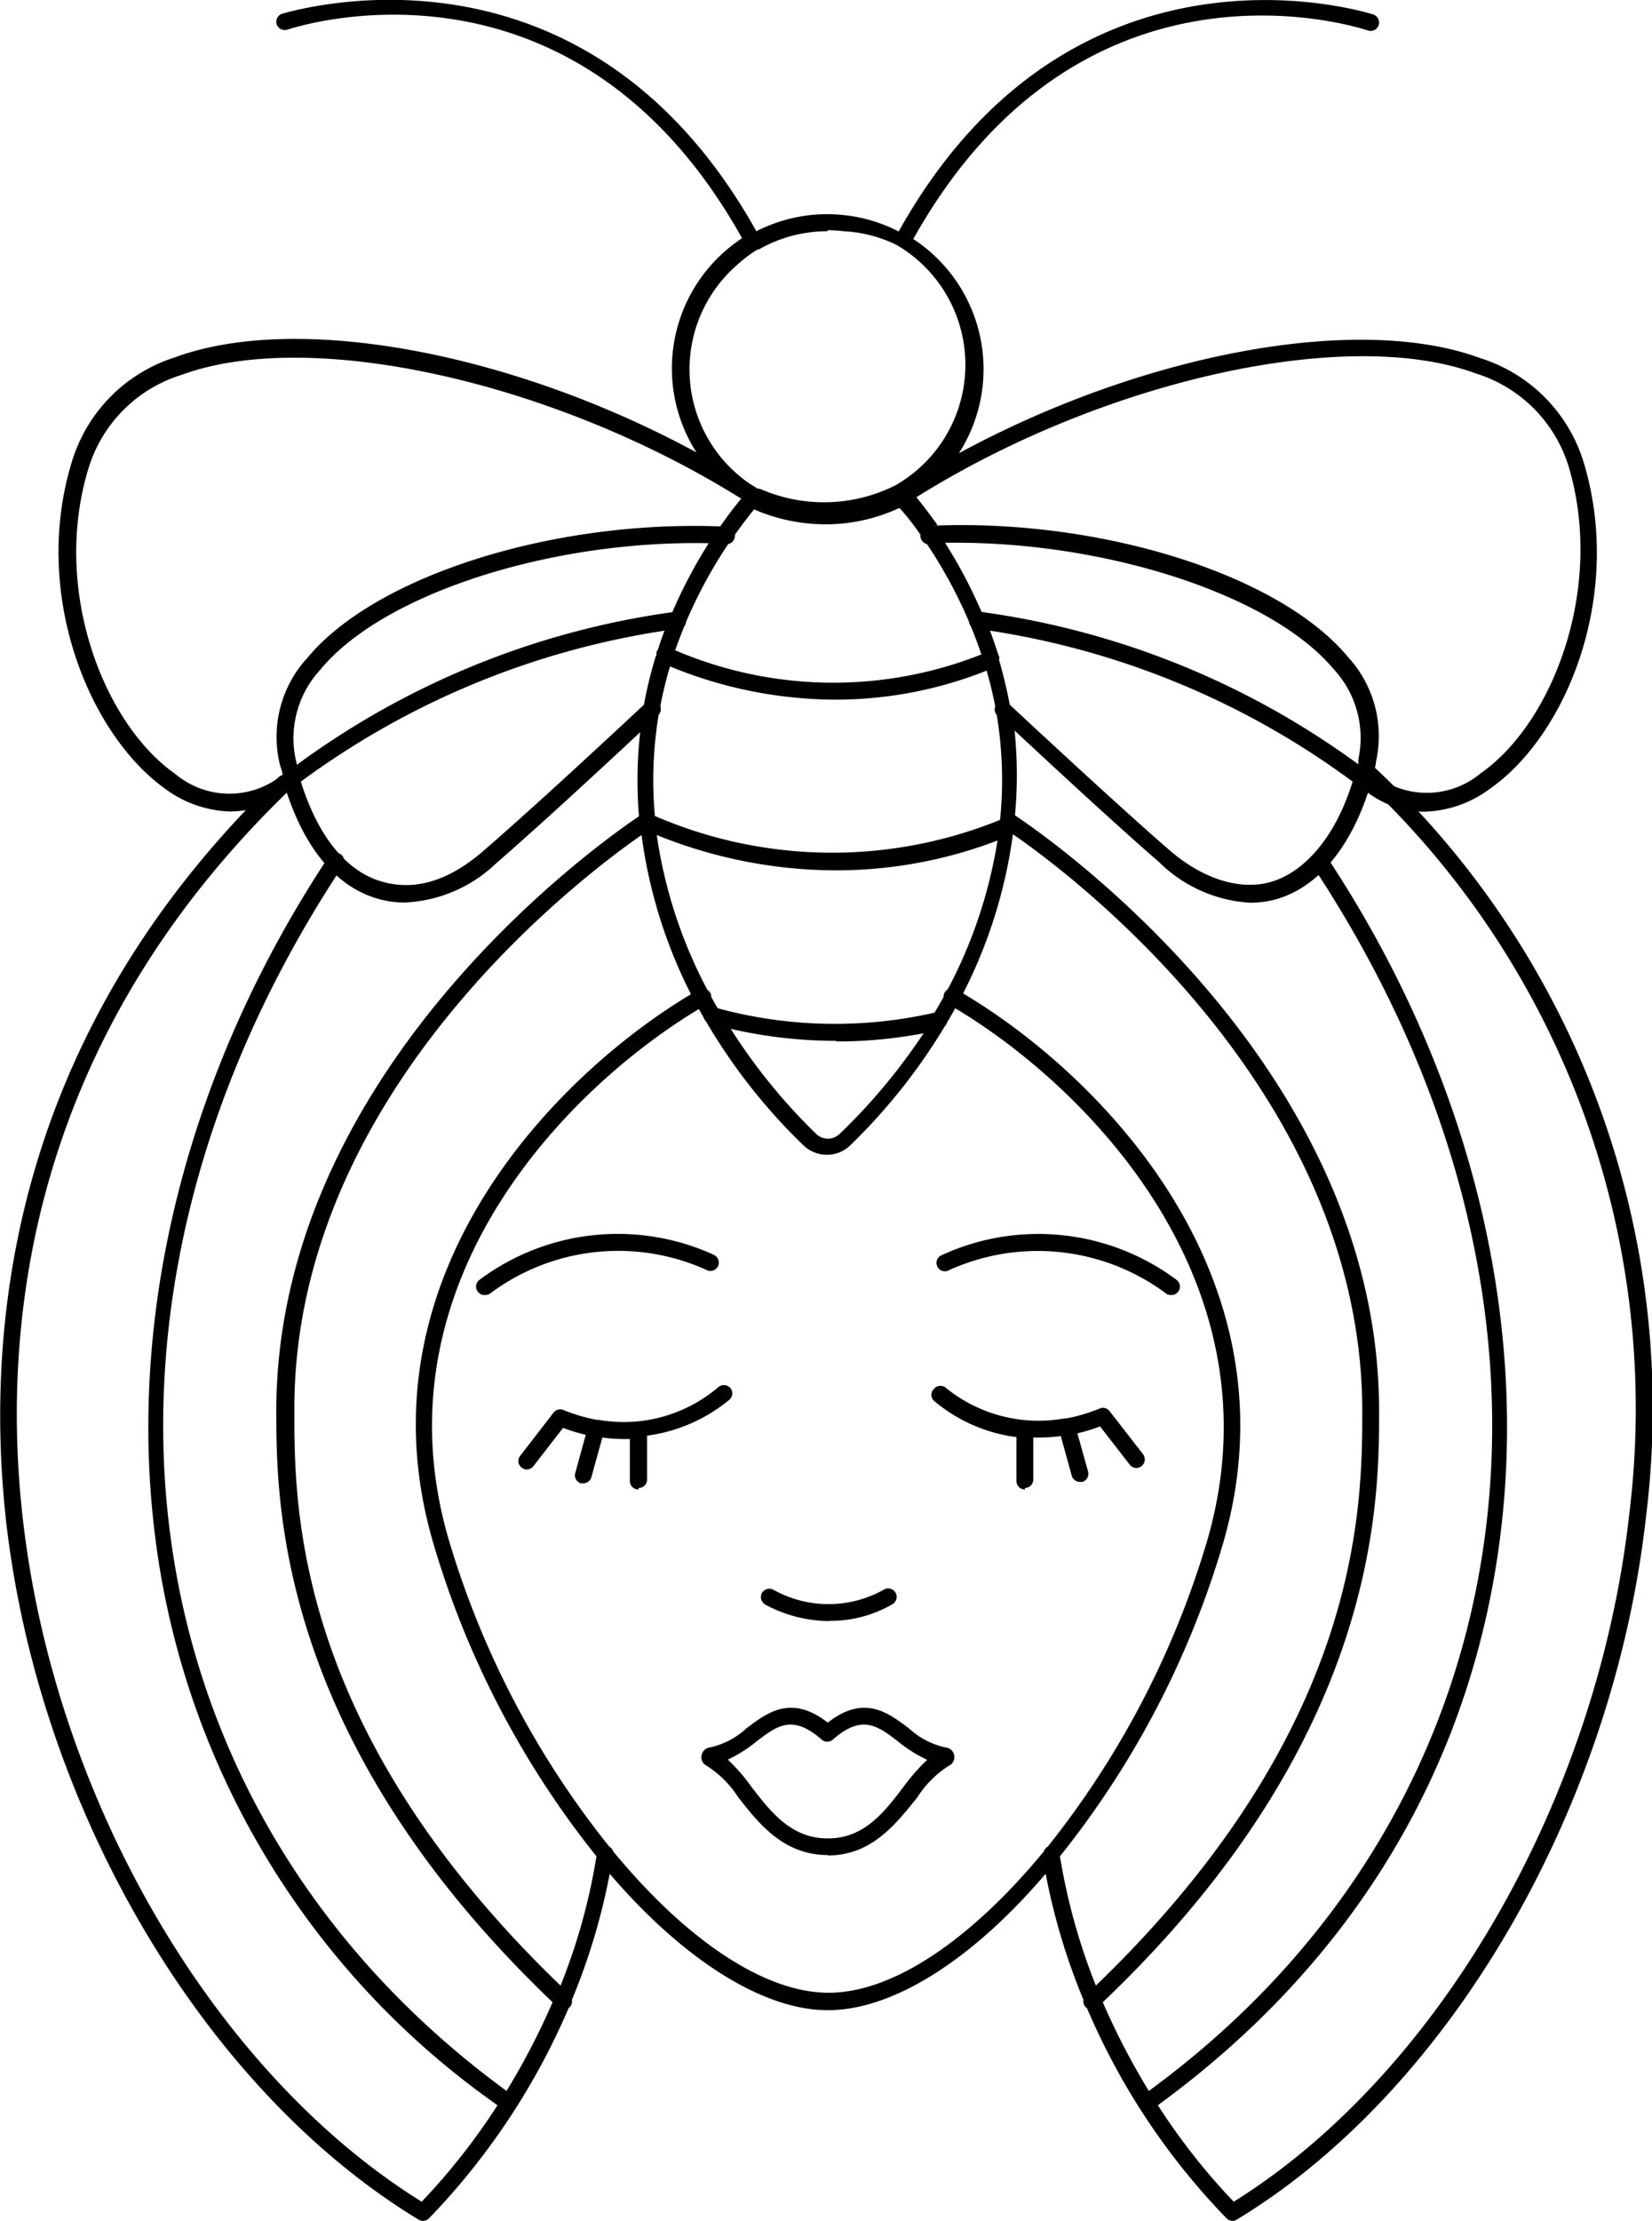 <svg xmlns="http://www.w3.org/2000/svg" viewBox="0 0 78.63 105.64"><g id="Layer_2" data-name="Layer 2"><g id="Layer_1-2" data-name="Layer 1"><path d="M23.68,100.14A38.92,38.92,0,0,1,7.31,72.46C6.14,61.89,9.1,50.62,15.65,40.74a.39.39,0,0,1,.56-.11.4.4,0,0,1,.11.55C2.48,62.07,5.69,86,24.11,99.46a33.71,33.71,0,0,0,2.19-4.22C13.18,82.72,13.16,71.44,13.15,67.17,13.13,50,30.4,38.83,30.58,38.72a.4.4,0,0,1,.43.68c-.17.11-17.08,11-17,27.72,0,4.59,0,15.14,12.67,27.33a28.67,28.67,0,0,0,1.71-6.15,43.36,43.36,0,0,1-7.78-14.94C16.87,60.51,26.8,50.79,33.25,47.08a.4.4,0,0,1,.55.14.4.4,0,0,1-.15.55c-6.25,3.6-15.88,13-12.32,25.37A42.78,42.78,0,0,0,29,87.84a.43.43,0,0,1,.19.23c3.36,4.08,7.11,6.72,10.25,6.72s6.88-2.64,10.24-6.72a.43.43,0,0,1,.19-.23,42.78,42.78,0,0,0,7.63-14.7C61,60.77,51.39,51.37,45.14,47.77a.4.4,0,1,1,.4-.69C52,50.79,61.93,60.51,58.23,73.36A43.36,43.36,0,0,1,50.45,88.3a29.26,29.26,0,0,0,1.71,6.15C64.81,82.26,64.83,71.71,64.84,67.17,64.86,50.43,48,39.51,47.78,39.4a.41.41,0,0,1-.12-.56.4.4,0,0,1,.55-.12c.18.11,17.45,11.27,17.43,28.41,0,4.3,0,15.59-13.15,28.11a33.71,33.71,0,0,0,2.19,4.22C73.1,86,76.31,62.07,62.47,41.18a.39.39,0,0,1,.12-.55.38.38,0,0,1,.55.11c6.55,9.88,9.51,21.15,8.34,31.72-1.24,11.21-6.9,20.78-16.37,27.68a30.72,30.72,0,0,0,3.61,4.59C68.5,98.64,76.05,85.55,77.55,72A40.92,40.92,0,0,0,64.71,36.94a.4.4,0,0,1,.56-.58A41.7,41.7,0,0,1,78.35,72.1C76.81,86,69,99.45,58.87,105.58a.39.39,0,0,1-.21.06.39.39,0,0,1-.27-.11,32.75,32.75,0,0,1-6.65-10l-.07-.06a.39.39,0,0,1-.1-.34,30.53,30.53,0,0,1-1.8-6c-3.41,4-7.19,6.49-10.37,6.49s-7-2.54-10.38-6.49a30.33,30.33,0,0,1-1.8,6,.39.39,0,0,1-.1.34l-.06.06a33.17,33.17,0,0,1-6.65,10,.43.43,0,0,1-.28.11.42.42,0,0,1-.21-.06C9.69,99.38,1.79,86,.27,72.18c-1-9.37.38-23.09,13-35.22a.4.4,0,0,1,.55.58C1.44,49.44.05,62.9,1.07,72.1c1.48,13.41,9.1,26.48,19,32.63a30.72,30.72,0,0,0,3.61-4.59Z"/><path d="M39.43,77.11a6.53,6.53,0,0,1-3-.78.42.42,0,0,1-.17-.55.41.41,0,0,1,.55-.16,5.38,5.38,0,0,0,5.25,0,.4.4,0,0,1,.43.68,5.85,5.85,0,0,1-3,.8Zm9.35-6.26a.4.4,0,0,1-.4-.4V68.36a7.6,7.6,0,0,1-3.93-1.73.39.39,0,0,1,0-.56A.4.4,0,0,1,45,66a7,7,0,0,0,5.67,1.47h.09A8.1,8.1,0,0,0,52.34,67a.4.4,0,0,1,.47.12l1.6,2.06a.41.41,0,0,1-.32.65.42.42,0,0,1-.32-.16l-1.41-1.82a8.25,8.25,0,0,1-1.08.33L51.79,70a.4.4,0,0,1-.28.49l-.11,0a.41.41,0,0,1-.39-.3l-.52-1.88a8.47,8.47,0,0,1-1.31.07v2a.4.4,0,0,1-.4.4Zm-18.4,0a.4.4,0,0,1-.4-.4v-2a8.47,8.47,0,0,1-1.31-.07l-.52,1.88a.41.41,0,0,1-.39.3l-.11,0a.4.4,0,0,1-.27-.49l.5-1.82a8.25,8.25,0,0,1-1.08-.33l-1.41,1.82a.42.42,0,0,1-.32.16.38.38,0,0,1-.24-.09.39.39,0,0,1-.07-.56l1.59-2.06a.4.4,0,0,1,.47-.12,8.1,8.1,0,0,0,1.59.47h.09A6.94,6.94,0,0,0,34.17,66a.41.41,0,0,1,.57,0,.4.4,0,0,1,0,.56,7.71,7.71,0,0,1-3.94,1.73v2.09a.4.4,0,0,1-.4.4ZM55.73,61.6a.35.35,0,0,1-.24-.08,10.23,10.23,0,0,0-10.3-1.11.4.4,0,1,1-.36-.71A11,11,0,0,1,56,60.88a.4.4,0,0,1,.08.56.39.39,0,0,1-.32.16Zm-32.67,0a.39.39,0,0,1-.32-.16.4.4,0,0,1,.08-.56A11,11,0,0,1,34,59.7a.41.41,0,0,1,.17.54.4.4,0,0,1-.54.17,10.18,10.18,0,0,0-10.29,1.11.38.38,0,0,1-.25.08ZM34.64,83.7A8.55,8.55,0,0,1,35.77,85c.93,1.21,1.9,2.45,3.63,2.45S42.09,86.2,43,85a9.83,9.83,0,0,1,1.13-1.29,6.5,6.5,0,0,1-1.37-.86c-1-.77-1.73-1.32-3.12-.1a.41.41,0,0,1-.53,0c-1.39-1.22-2.12-.67-3.12.1a6.5,6.5,0,0,1-1.37.86Zm4.76,4.54c-2.12,0-3.31-1.53-4.27-2.76A5,5,0,0,0,33.65,84a.45.45,0,0,1-.26-.49.46.46,0,0,1,.4-.39,3.71,3.71,0,0,0,1.73-.9c1-.76,2.14-1.63,3.88-.28,1.73-1.35,2.86-.48,3.87.28a3.71,3.71,0,0,0,1.73.9.46.46,0,0,1,.15.88,4.92,4.92,0,0,0-1.49,1.5c-1,1.23-2.15,2.76-4.26,2.76Z"/><path d="M39.39,11a6.54,6.54,0,0,0-3.28.87l-.06,0,0,0a6.75,6.75,0,0,0-1,.76A6.59,6.59,0,0,0,35.67,23l.4.25v0h.05l0,0h.05l0,0a7.57,7.57,0,0,0,6.5-.19h0l.39-.25a6.6,6.6,0,0,0-.37-11.15h0l0,0A6.4,6.4,0,0,0,40.16,11a6.78,6.78,0,0,0-.77-.05Zm3.39,0C51.12-3.91,65.22.65,65.37.69a.41.41,0,0,1,.25.51.4.4,0,0,1-.51.25c-.56-.18-13.63-4.38-21.64,9.92a7.4,7.4,0,0,1,2.17,10.19c8.74-4.74,19-6.68,24.83-4.52A7.48,7.48,0,0,1,75.38,22c1.91,6.33-.83,13-4.48,15.53a5.45,5.45,0,0,1-3.11,1.08,4.57,4.57,0,0,1-2.68-.9c-.88,2.63-2.33,4.38-4.16,5a4.55,4.55,0,0,1-1.46.23A6.72,6.72,0,0,1,55.16,41c-1.49-1.29-3.8-3.39-6.87-6.25a20.65,20.65,0,0,1,0,4.23.36.36,0,0,1,.1.14.4.4,0,0,1-.17.51,23.58,23.58,0,0,1-3.14,9,.37.37,0,0,1-.1.17,27.91,27.91,0,0,1-4.51,5.68,1.59,1.59,0,0,1-1.11.45,1.61,1.61,0,0,1-1.12-.45,27.47,27.47,0,0,1-4.64-5.9.42.42,0,0,1-.11-.18,23.44,23.44,0,0,1-3-9.05.4.4,0,0,1-.07-.43s0,0,0,0a20.74,20.74,0,0,1,.05-4.09c-2.27,2.12-5.06,4.68-6.87,6.25a6.7,6.7,0,0,1-4.33,1.85,4.49,4.49,0,0,1-1.45-.23c-1.84-.59-3.29-2.34-4.17-5a4.57,4.57,0,0,1-2.68.9,5.45,5.45,0,0,1-3.11-1.08C4.25,34.94,1.5,28.28,3.41,22A7.48,7.48,0,0,1,8.32,17c5.87-2.16,16.09-.22,24.83,4.52A7.41,7.41,0,0,1,34.45,12a7.77,7.77,0,0,1,.87-.67c-8-14.3-21.08-10.1-21.64-9.92a.41.41,0,0,1-.51-.25.41.41,0,0,1,.26-.51C13.57.65,27.67-3.91,36,11a7.4,7.4,0,0,1,4.24-.76,7.3,7.3,0,0,1,2.53.77Zm-3,38.51a22.41,22.41,0,0,1-5-.57,27.62,27.62,0,0,0,4.07,5,.8.8,0,0,0,1.11,0,28.2,28.2,0,0,0,4-4.79,21.94,21.94,0,0,1-4.12.39Zm-5.62-1.55a21.35,21.35,0,0,0,10.32.21,22.74,22.74,0,0,0,3-8.19,21.47,21.47,0,0,1-7.7,1.42,22.76,22.76,0,0,1-8.52-1.68,22.53,22.53,0,0,0,2.9,8.24Zm-3-9.15A21.25,21.25,0,0,0,47.6,39,18.84,18.84,0,0,0,47.44,34a.39.39,0,0,1-.07-.4c-.11-.57-.25-1.14-.41-1.7a19.45,19.45,0,0,1-7.21,1.38,20.77,20.77,0,0,1-7.86-1.58,18.56,18.56,0,0,0-.46,1.89.41.41,0,0,1-.08.41,19,19,0,0,0-.18,4.81Zm.09-7.62a.63.63,0,0,1,0-.19l.06-.09c.1-.3.2-.61.32-.91a39,39,0,0,0-17.31,7.18c.79,2.53,2.09,4.19,3.74,4.72s3.33,0,5-1.47c2-1.73,5.22-4.69,7.59-6.91a20.26,20.26,0,0,1,.57-2.33Zm.88-.26a19.14,19.14,0,0,0,14.58.2c-.15-.45-.32-.9-.5-1.34a.43.43,0,0,1-.09-.22,22.53,22.53,0,0,0-2-3.69.41.41,0,0,1-.31-.37.21.21,0,0,1,0-.08c-.3-.43-.62-.85-1-1.27a8.27,8.27,0,0,1-3.52.78,8.54,8.54,0,0,1-3.4-.71c-.32.4-.62.8-.91,1.2a.19.19,0,0,1,0,.08.41.41,0,0,1-.32.37,22.53,22.53,0,0,0-2,3.69.36.36,0,0,1-.09.22c-.15.38-.3.76-.43,1.14Zm15.37.19a.41.41,0,0,1,.05.09.29.29,0,0,1,0,.18,21.87,21.87,0,0,1,.51,2.13c3.44,3.2,6,5.53,7.59,6.91s3.45,2,5,1.47,2.95-2.19,3.73-4.72A38.9,38.9,0,0,0,47.12,30c.14.37.27.75.39,1.12Zm17.15,5.24c0-.08,0-.15,0-.23a4.81,4.81,0,0,0-1.18-4.31c-3-3.57-11-6.12-18.49-6a23.21,23.21,0,0,1,1.74,3.29,39.34,39.34,0,0,1,17.88,7.21ZM44.51,25c8-.3,16.4,2.35,19.64,6.24a5.56,5.56,0,0,1,1.34,5c0,.19-.09.38-.14.56l.13.09a4,4,0,0,0,5-.11c3.43-2.39,5.92-8.84,4.17-14.63a6.69,6.69,0,0,0-4.42-4.39c-6.12-2.26-17.72.33-26.61,5.89l0,0c.35.44.68.88,1,1.32ZM13.44,36.84c0-.18-.1-.37-.14-.56a5.56,5.56,0,0,1,1.34-5c3.24-3.89,11.64-6.54,19.64-6.24.31-.44.63-.88,1-1.32l0,0c-8.89-5.56-20.5-8.15-26.63-5.89a6.69,6.69,0,0,0-4.42,4.39C2.43,28,4.92,34.43,8.35,36.82a4,4,0,0,0,5,.11l.13-.09Zm20.31-11c-7.5-.16-15.51,2.39-18.49,6a4.81,4.81,0,0,0-1.18,4.31,1.89,1.89,0,0,1,.05.23A39.26,39.26,0,0,1,32,29.12a23.21,23.21,0,0,1,1.74-3.29Z"/></g></g></svg>